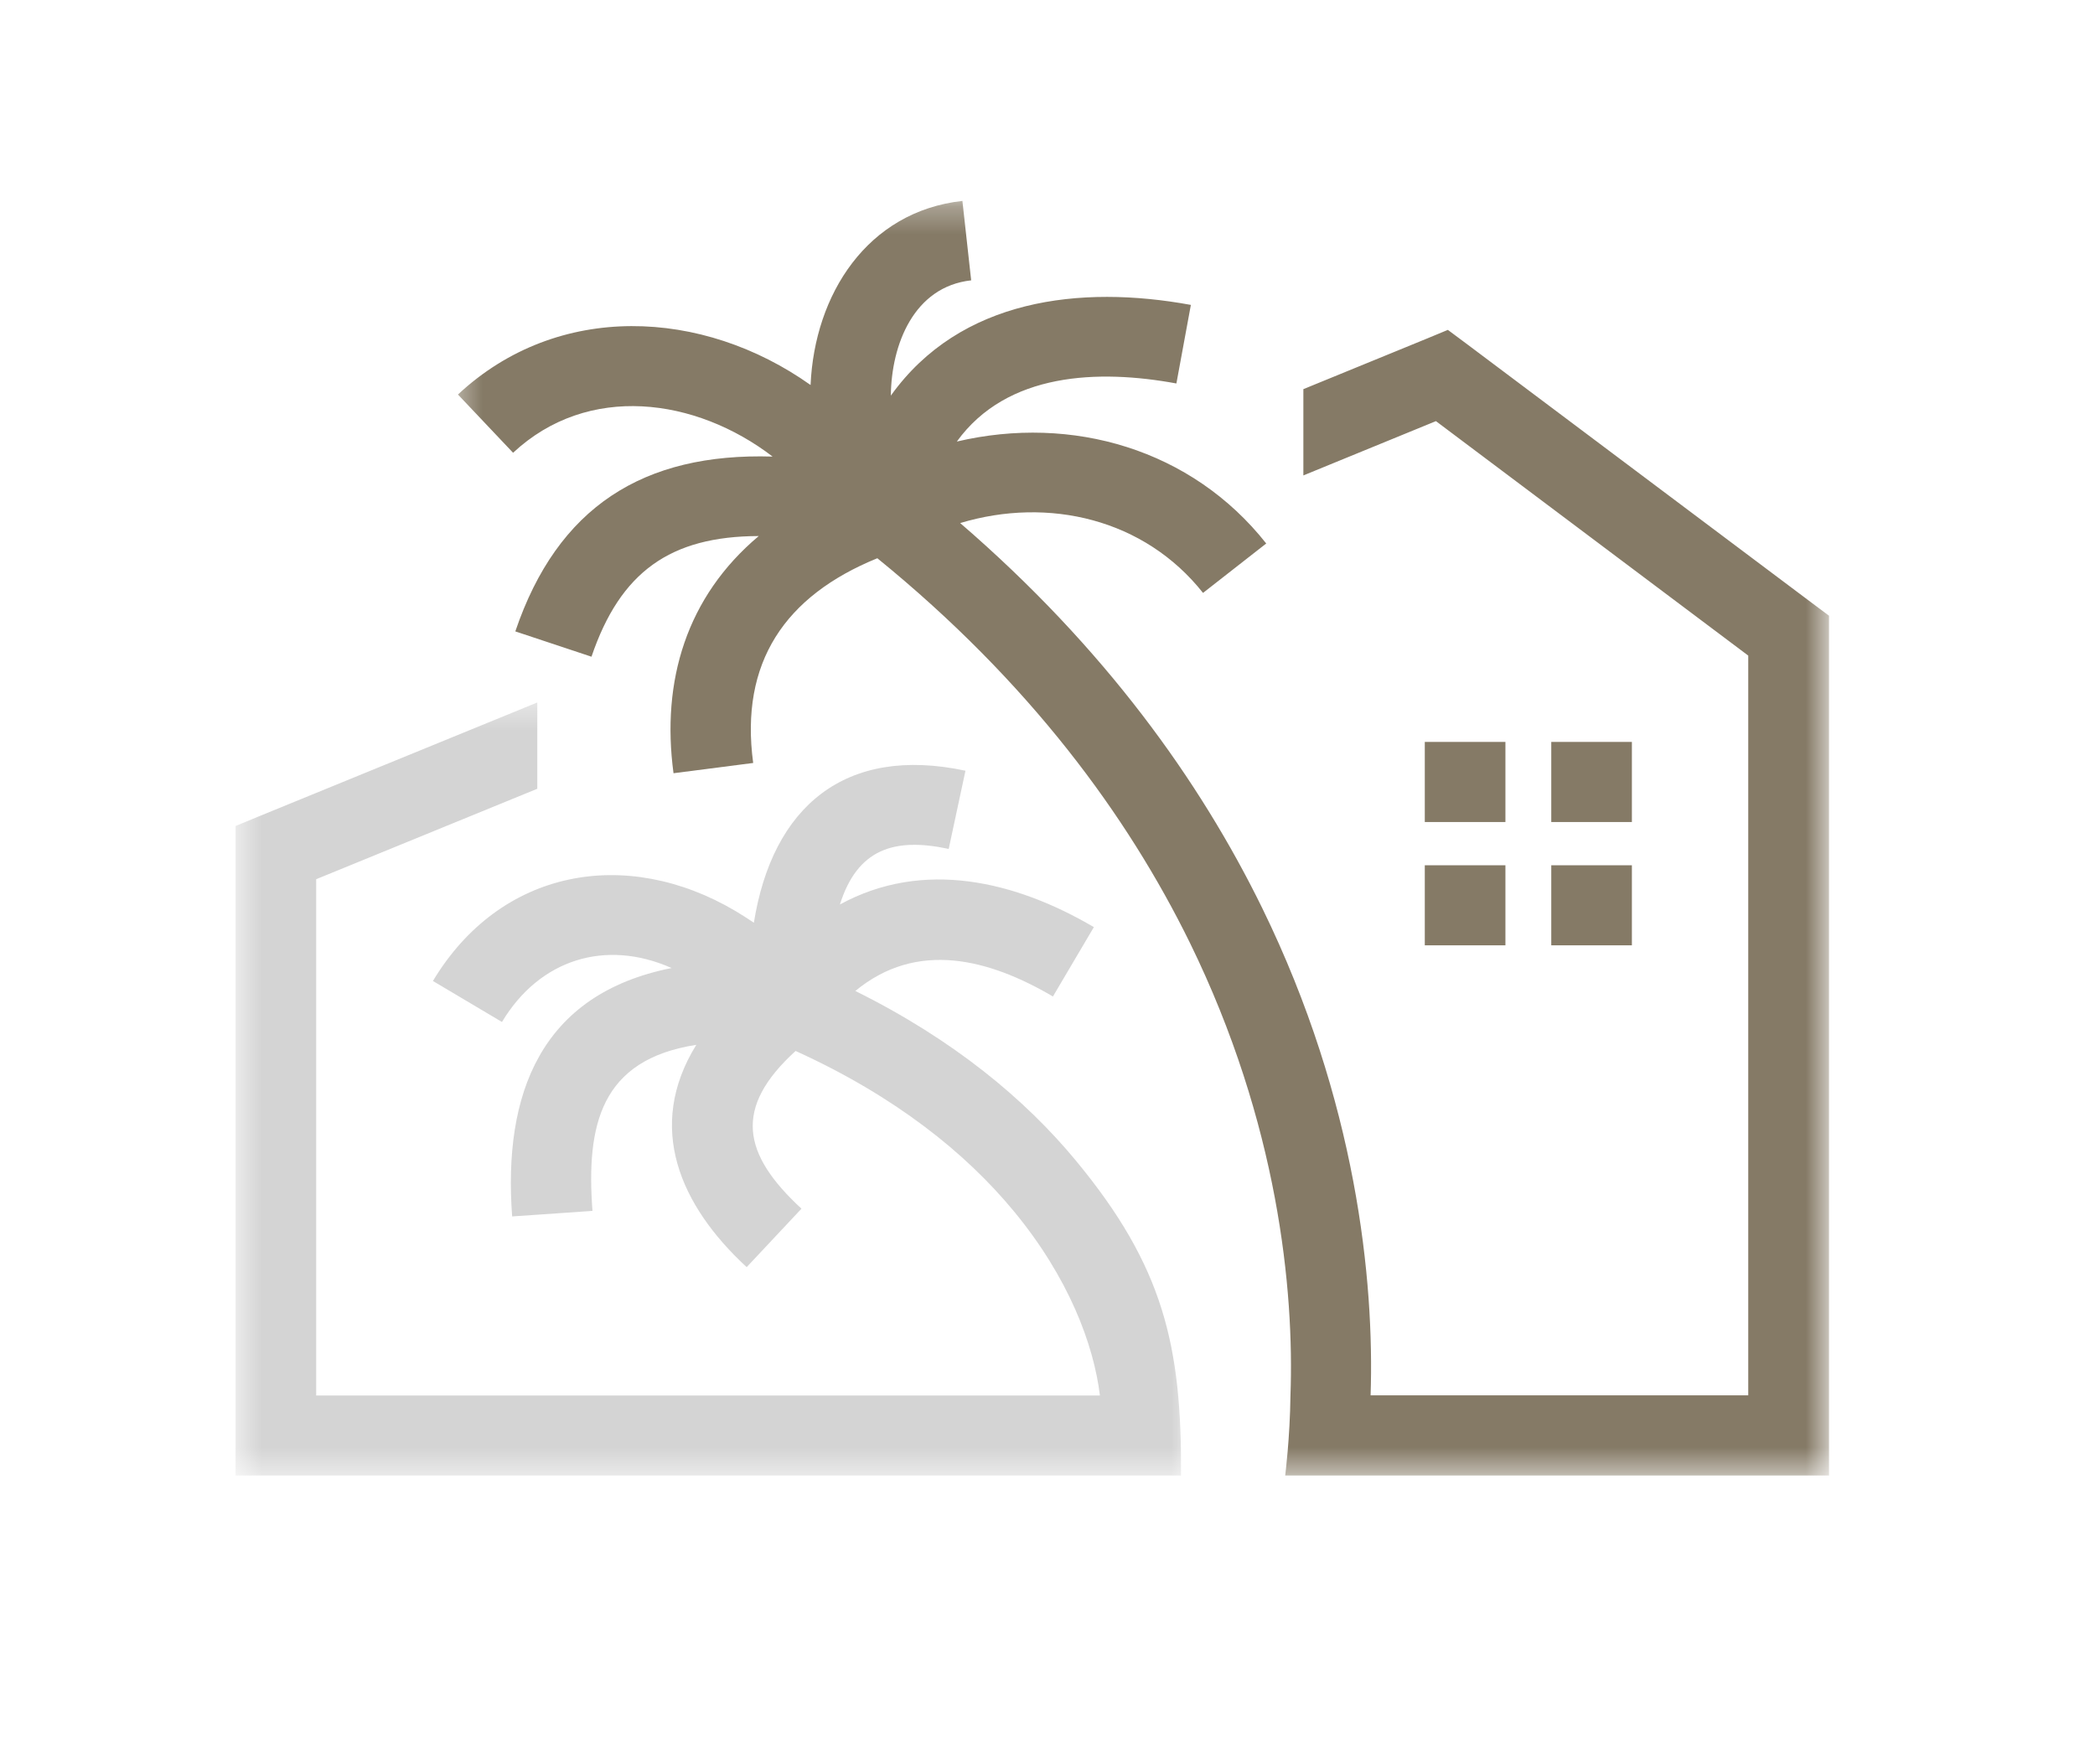 <svg width="76" height="64" viewBox="0 0 76 64" fill="none" xmlns="http://www.w3.org/2000/svg">
<mask id="mask0_300_1520" style="mask-type:luminance" maskUnits="userSpaceOnUse" x="8" y="25" width="36" height="29">
<path d="M8.545 25.39H43.206V53.526H8.545V25.39Z" fill="white"/>
</mask>
<g mask="url(#mask0_300_1520)">
<path fill-rule="evenodd" clip-rule="evenodd" d="M39.023 42.095C42.214 45.949 42.873 48.826 42.844 53.526H8.545V29.964L9.452 29.59L19.491 25.483V28.614L11.47 31.895V50.625H39.902C39.677 48.775 38.77 46.345 36.774 43.933C35.041 41.836 32.492 39.775 28.862 38.125C26.597 40.189 26.925 41.86 29.075 43.847L27.087 45.967C24.676 43.743 23.411 40.889 25.26 37.903C21.786 38.441 21.261 40.815 21.493 43.927L18.579 44.128C18.25 39.7 19.602 36.064 24.364 35.117C21.966 34.053 19.572 34.801 18.21 37.074L15.705 35.587C18.151 31.515 22.712 30.7 26.689 33.053C26.909 33.186 27.127 33.323 27.348 33.473C28.023 29.258 30.66 27.029 35.024 27.959L34.416 30.796C32.411 30.366 31.099 30.82 30.469 32.812C33.496 31.159 36.838 31.962 39.682 33.633L38.197 36.149C35.88 34.788 33.267 34.099 31.029 35.949C34.607 37.724 37.196 39.889 39.023 42.095Z" fill="#D4D4D4"/>
</g>
<mask id="mask1_300_1520" style="mask-type:luminance" maskUnits="userSpaceOnUse" x="16" y="7" width="51" height="47">
<path d="M16.412 7.286H66.356V53.525H16.412V7.286Z" fill="white"/>
</mask>
<g mask="url(#mask1_300_1520)">
<path fill-rule="evenodd" clip-rule="evenodd" d="M31.827 20.251C28.474 21.617 26.833 24.031 27.323 27.678L24.433 28.05C23.983 24.697 24.907 21.646 27.525 19.446C24.317 19.453 22.503 20.745 21.457 23.823L18.694 22.905C20.225 18.39 23.34 16.419 28.028 16.563C25.237 14.427 21.335 13.887 18.613 16.425L16.613 14.312C20.238 10.929 25.496 11.192 29.405 13.967C29.548 10.687 31.456 7.673 34.913 7.288L35.231 10.17C33.15 10.4 32.335 12.502 32.317 14.352C34.832 10.836 39.189 10.325 43.201 11.061L42.676 13.911C39.854 13.392 36.531 13.502 34.711 16.018C38.895 15.036 43.236 16.299 45.935 19.716L43.642 21.509C41.519 18.826 38.04 18.01 34.832 18.975C40.069 23.491 43.531 28.328 45.791 32.945C49.212 39.946 49.86 46.459 49.721 50.619H63.421V23.783L52.091 15.277L47.282 17.247V14.117L51.757 12.285L52.524 11.967L53.189 12.462L65.767 21.9L66.351 22.336V53.526H46.623C46.623 53.526 46.796 52.17 46.814 50.619C46.952 46.81 46.375 40.761 43.166 34.202C40.906 29.596 37.351 24.742 31.827 20.251ZM51.687 31.389H54.612V34.294H51.687V31.389ZM54.612 29.82H51.687V26.914H54.612V29.82ZM56.275 29.82V26.914H59.2V29.82H56.275ZM56.275 31.389H59.2V34.294H56.275V31.389Z" fill="#857A66"/>
</g>
</svg>
